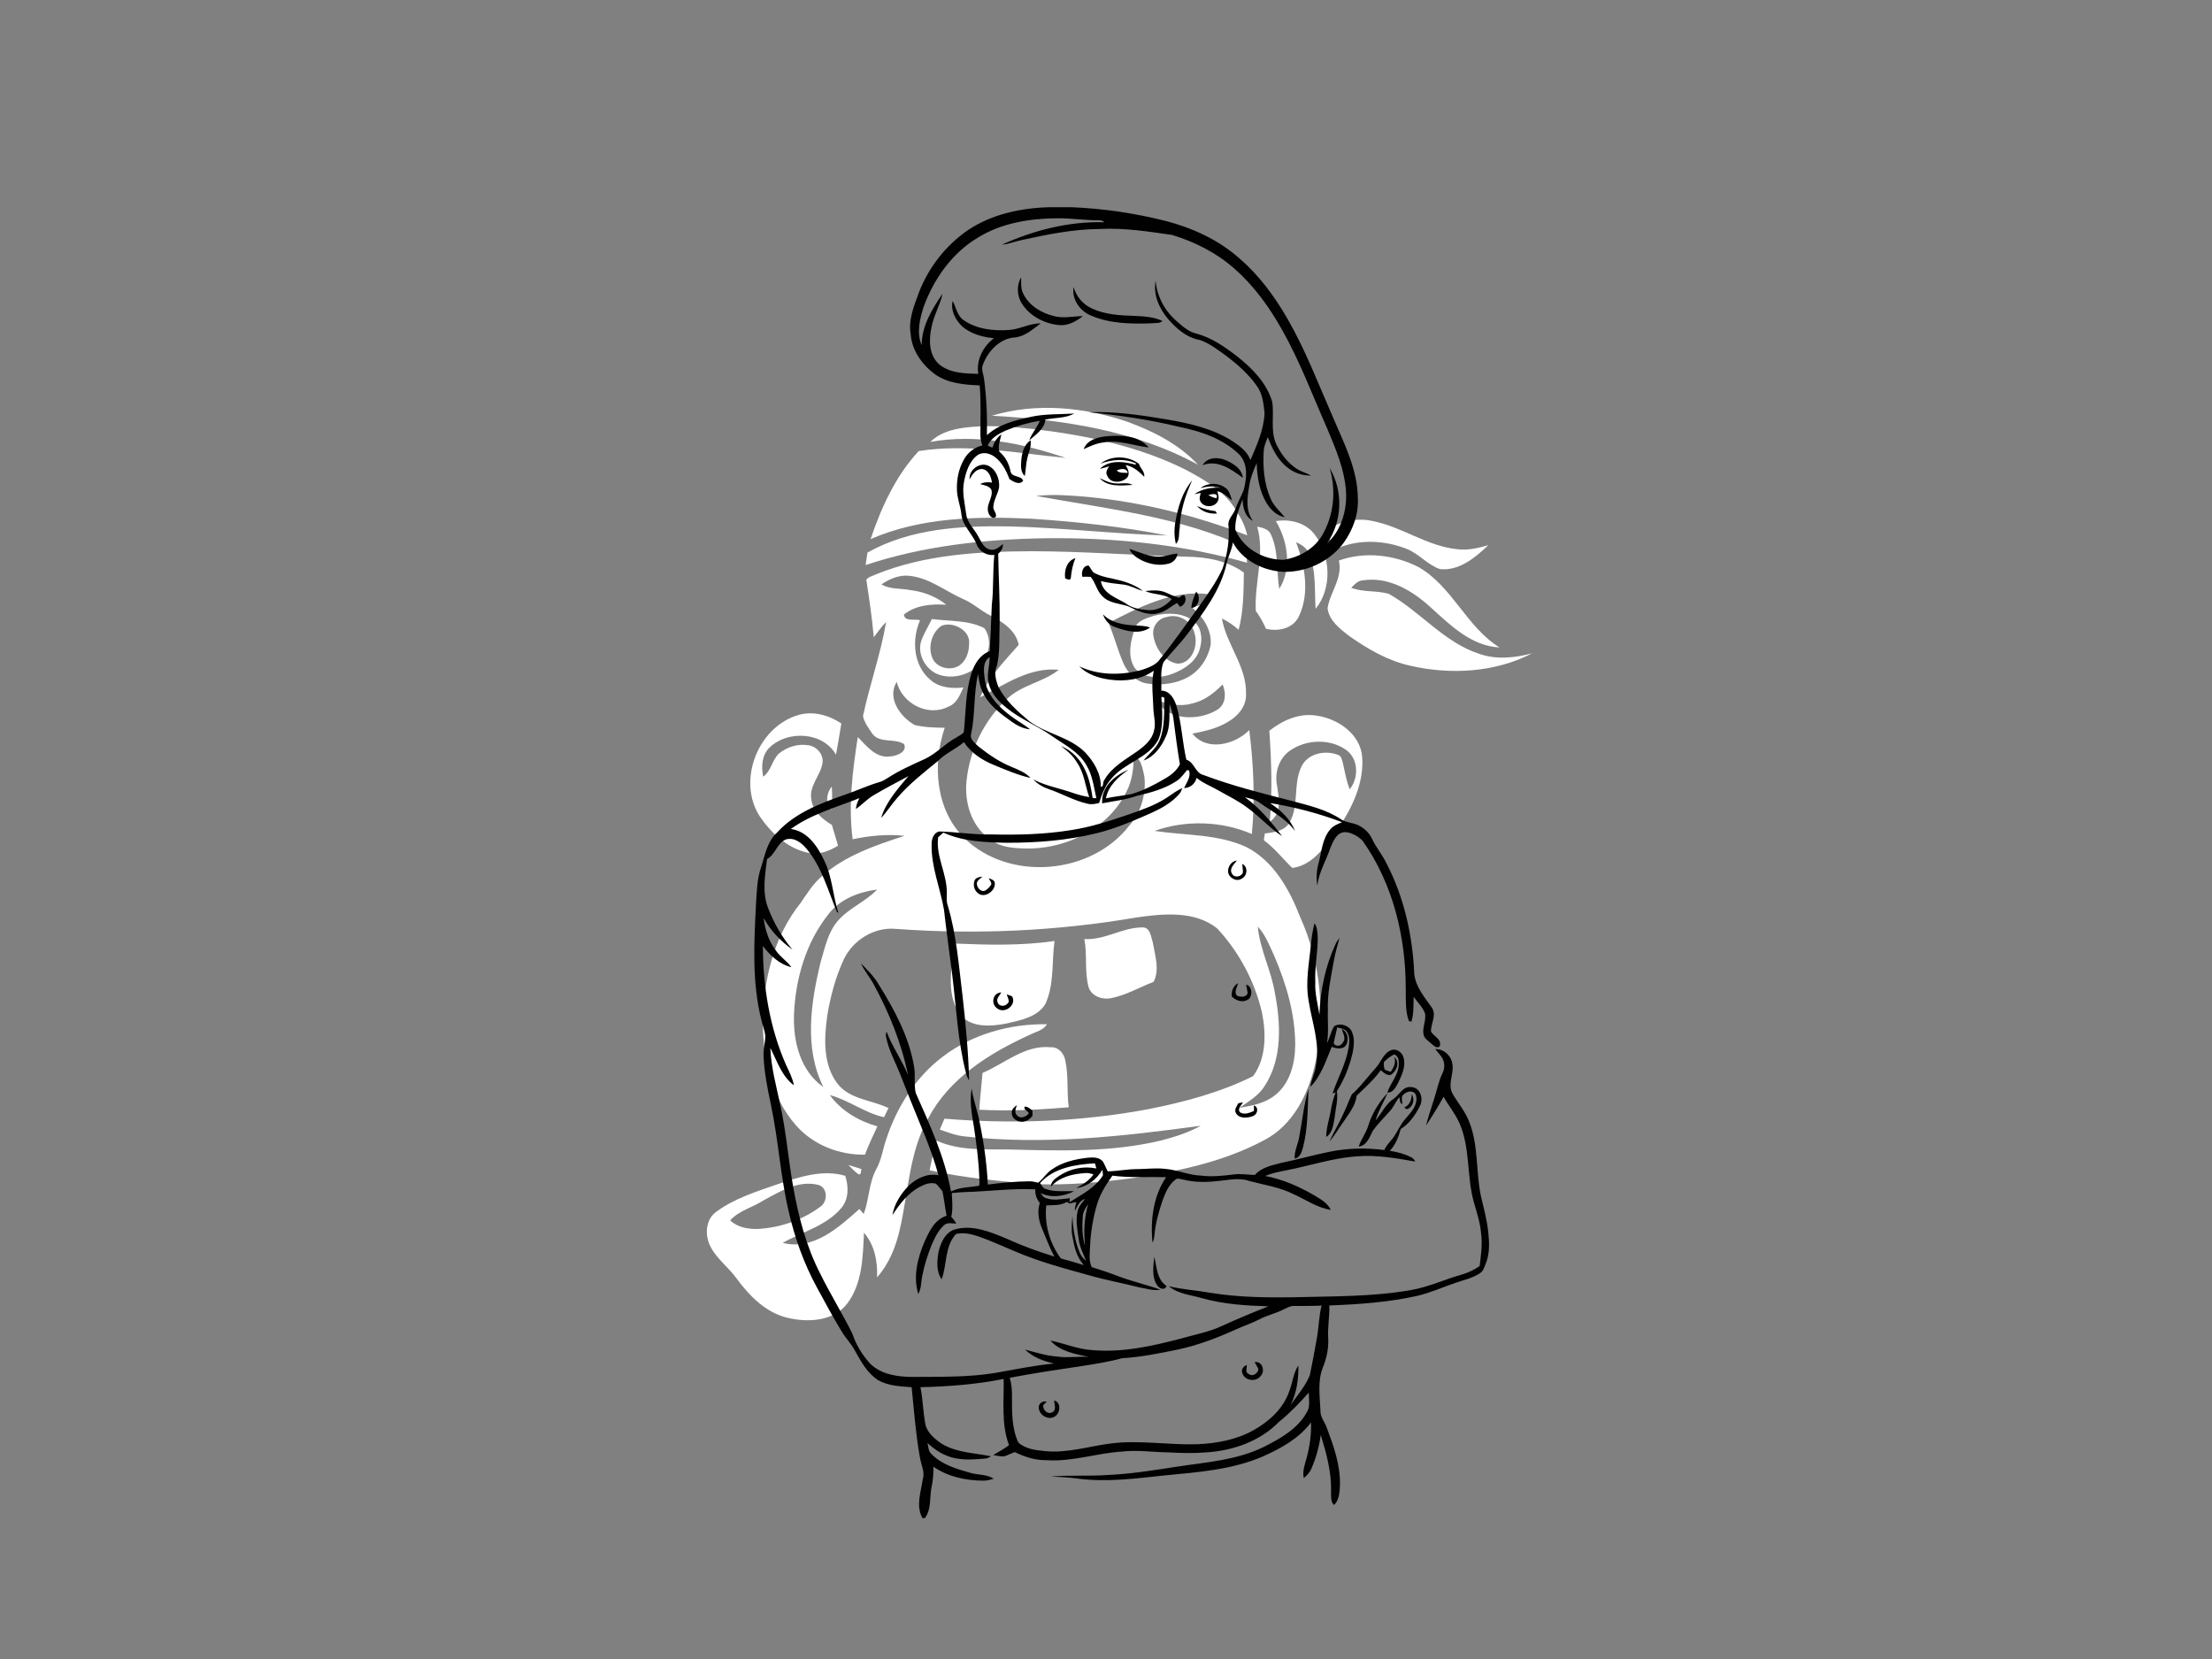 <?xml version="1.0" encoding="utf-8"?>
<!-- Generator: Adobe Illustrator 17.0.0, SVG Export Plug-In . SVG Version: 6.00 Build 0)  -->
<!DOCTYPE svg PUBLIC "-//W3C//DTD SVG 1.1//EN" "http://www.w3.org/Graphics/SVG/1.1/DTD/svg11.dtd">
<svg version="1.1" id="Layer_1" xmlns="http://www.w3.org/2000/svg" xmlns:xlink="http://www.w3.org/1999/xlink" x="0px" y="0px"
	 width="800px" height="600px" viewBox="0 0 800 600" enable-background="new 0 0 800 600" xml:space="preserve">
<rect x="0" y="0" width="800" height="600" fill="#808080" stroke="none"/>
<path fill="#FFFFFF" d="M358.72,150.35c15.93-4.8,33.31-3.15,48.92,2.16c9.42,3.42,18.75,8.14,25.65,15.57
	C410.52,155.64,384.3,151.75,358.72,150.35z"/>
<path fill="#FFFFFF" d="M348.51,154.71c8.49-1.13,17.08-0.43,25.55,0.49c18.93,2.24,37.98,6.22,55.11,14.86
	c7,3.79,14.47,8.06,18.33,15.34c1.69,2.49,2.92,5.26,3.57,8.21c-18.59-7.15-38.1-12.04-57.94-13.92c-6.11-0.5-12.28-1.03-18.39-0.33
	c25.69,4.71,52.34,7.47,76.21,18.82c0,1.78,0,3.55,0.02,5.33c-23.7-6.72-48.45-9.14-73.02-8.85c-21.91,0.37-44.02,2.75-64.89,9.7
	c0.21-1.52,0.45-3.02,0.67-4.52c15.52-8.71,33.84-9.76,51.25-9.46c19.1,0.45,38.1,2.73,57.2,3.29c-16.2-3.2-32.69-4.98-49.16-6.07
	c-19.54-0.92-39.92-0.55-58.16,7.38c3.89-11.48,9.07-22.9,17.41-31.85c17.65-2.77,35.51,0.76,53.11,2.47
	c-15.61-5.34-32.41-8.73-48.88-5.78C339.67,156.59,344.17,155.34,348.51,154.71z"/>
<path fill="#FFFFFF" d="M479.28,191.94c4.97-3.17,11-4.82,16.87-3.56c10.75,2.01,19.9,9.16,30.89,10.25
	c3.81,0.49,7.59-0.42,11.23-1.46c-4.71,4.49-10.47,9.33-17.43,8.67c-4.56-1.53-7.7-5.63-12.18-7.36c-8.23-3.23-17.9-3.6-25.96,0.3
	C481.65,196.45,480.45,194.2,479.28,191.94z"/>
<path fill="#FFFFFF" d="M461.44,188.46c5.18-0.84,10.93,0.59,14.14,5c5.67,7.53,6.3,19.26,0.23,26.73
	c-0.45-6.61,0.28-13.56-2.32-19.81c-0.77-2.18-2.77-3.38-4.74-4.31c3.16,8.4,5.02,18.3,1.06,26.74c-2.07,4.53-7.49,5.69-11.95,4.59
	c-1.02-2.27-2.21-4.45-3.68-6.46c-0.57-10.18,3.36-20.4,0.51-30.47c1.9,0.38,4.14,0.83,4.97,2.87c2.84,6.12,1.93,13.12,3,19.64
	C467.31,205.61,465.75,195.64,461.44,188.46z"/>
<path fill="#FFFFFF" d="M316.67,207.77c17.82-7.25,37.37-8.32,56.39-8.41c18.66,0.03,37.28,1.47,55.93,1.97
	c7.27,0.08,14.86,1.39,20.87,5.74c-0.11,6.94-0.11,13.96-1.89,20.72c-1.83-1.65-3.84-3.05-6.06-4.1c1.68,9.5,9.04,17.38,8.73,27.35
	c0.18,4.38-2.98,8.03-6.6,10.07c-3.88,2.38-8.38,3.34-12.78,4.22c5.23,6.58,15.36,4,20.56-1.29c1.53,12.46,2.16,25.07,0.92,37.58
	c-10.97-4.71-23.95-5.12-35.17-1.11c11.05,1.67,22.74,1.06,33.11,5.79c9.98,5.09,15.67,15.38,19.57,25.44
	c7.44,16.39,9.19,35.21,5.45,52.78c-2.43,11-7.97,22.36-18.38,27.77c-14.61,7.87-31.11,11.32-47.38,13.75
	c-11.87,1.58-23.87,2.68-35.85,2.21c-12.68-1.1-25.41-2.2-37.86-4.99c0.63-3.63,1.53-7.19,2.54-10.72
	c8.22,3.71,17.4,3.05,26.18,3.19c18.36,0.46,37.02,1.07,55.02-3.27c4.93-1.27,9.83-2.84,14.3-5.33
	c-28.18,3.88-56.79,7.06-85.21,3.88c-3.19-0.26-6.18-1.44-9.17-2.49c0.56-1.32,1.12-2.62,1.69-3.93c24.5,2,49.32,1.1,73.51-3.4
	c13.07-2.59,26.15-6.03,38.11-11.99c4.81-6.53,4.75-15.47,3.18-23.13c-2.64-11.26-8.32-21.86-16.2-30.32
	c-8.23-6.49-19.56-5.32-29.27-3.92c-28.68,4.92-57.94,6.24-86.95,4.11c-7.84-0.74-15.51,4.09-18.83,11.1
	c-2.92,6.37-4.76,13.2-5.91,20.1c-1.19,8.29-1.66,17.83,3.71,24.85c4.5,5.66,12.3,5.81,18.41,8.75c-0.55,1.1-1.08,2.2-1.61,3.31
	c-6.99-1.52-12.73-6.16-19.6-7.99c4.14,5.72,10.47,9.4,17.18,11.3c-1.57,3.38-3.17,6.75-4.5,10.24
	c-9.31,0.15-18.73-3.52-24.91-10.59c-8.91-10.04-11.91-23.95-12-37.06c0.12-15.36,3.92-31.35,13.73-43.49
	c2.24-3.29,4.37-6.74,7.41-9.37c8.43-7.64,19.46-11.33,30.08-14.8c-6.27-0.69-12.6-0.05-18.75,1.24
	c-1.6-12.33-0.03-24.76,1.86-36.96c3.18,3.21,6.55,7.72,11.68,7.01c2.22-0.11,6.35-1.6,5.06-4.47c-3.46-2.23-8.65-0.17-11.42-3.67
	c-1.34-2-2.95-4.08-3.44-6.44c2.43-11.43,6.42-22.52,8.37-34.06c-1.67,1.7-3.06,3.64-4.47,5.55c-0.59-6.98-1.66-13.89-2.69-20.81
	C314.04,208.56,315.56,208.38,316.67,207.77 M318.79,211.34c3.12,1.88,6.93,1.37,10.39,2.07c4.75,0.54,9.32,2.31,13.08,5.3
	c-5.27-0.34-11.08,0.09-15.34,3.55c0.24,2.71,3.94,1.48,5.83,2.06c-3.04,6.98-2.48,16.19,3.56,21.41c3.27,3,7.92,3.39,12.13,2.9
	c-1.3,2.66-2.39,5.85-5.46,6.94c-7.35,3.8-16.75-1.13-18.68-8.97c-3.62,5.93,1.32,12.65,6.49,15.6c3.54,0.88,7.23,0.94,10.88,1.01
	c-4.53,13.31-3.3,29.7,7.15,39.95c16.25,15.81,45.93,13.24,59.67-4.66c4.19-4.77,6.07-11.32,5.4-17.58
	c-0.67-2.8-0.98-6.34-3.89-7.75c0.04,4.57-0.49,9.22-2.68,13.31c-6.27,12.71-20.52,19.97-34.33,20.39c-5.23,0-11.06-0.03-15.27-3.6
	c-6.58-4.73-9.02-13.38-8.13-21.15c1.18-11.03,6.4-21.66,14.5-29.25c5.31-5.17,13.12-6.08,18.85-10.63
	c-10.59-1.03-19.55,5.31-28.45,9.95c3.1-7.36,8.78-13.07,13.94-18.98c-1.06-5.27-5.85-8.34-10.29-10.62
	c-3.46-1.7-6.26-4.48-9.83-5.94c-6.37-2.84-12.09-7.57-19.22-8.38C325.38,207.77,321.8,209.32,318.79,211.34 M400.94,225.29
	c2,4.74,3.25,9.76,5.31,14.48c1.58,3.64,4.69,6.88,8.77,7.45c4.99,0.71,10.34,0.11,14.78-2.4c4.3-2.44,7.22-6.97,8.08-11.8
	c0.31-5.25-2.79-10.05-6.73-13.27c2.2-0.9,7.49-1.34,6.09-4.85C424.35,213.22,412.08,219.52,400.94,225.29 M430.94,254.47
	c-4.31,1.24-8.72,0.12-12.8-1.36c4.16,7.52,15.03,7.69,21.75,3.79c3.47-1.84,3.67-6.11,2.28-9.36
	C439.06,250.71,435.39,253.56,430.94,254.47 M299.64,330.61c-8.14,10.21-11.98,23.41-12.48,36.33c-0.36,9.64,2.28,20.4,10.63,26.2
	c-7.06-14.08-4.56-30.57-0.98-45.26c1.55-5.14,2.61-10.76,6.26-14.91c4.01-4.6,9.96-6.84,14.14-11.26
	C310.59,322.59,303.81,325.15,299.64,330.61 M454.9,335.12c0.76,8.26,4.81,15.76,6.17,23.92c2.12,11.09,2.78,23.66-3.58,33.55
	c-2.18,3.62-5.88,5.73-9.23,8.08c4.46-0.78,9.19-1.6,12.82-4.54c5.48-4.25,7.3-11.55,7.35-18.19c0.01-11.07-3.17-21.9-7.48-32.01
	C459.18,342.2,457.77,338.18,454.9,335.12z"/>
<path fill="#FFFFFF" d="M484.22,202.72c9.37-3.34,19.94-2.12,28.73,2.33c12.31,7,17.37,21.67,29.37,29.1
	c-10.24-0.49-17.8-8.08-24.95-14.53c-6.56-6.02-15.19-11.16-24.43-9.74c-1.84,0.1-3.07,1.49-4.25,2.7c4.35,1.69,9.15,0.9,13.58,2.19
	c11.42,6.41,19.95,17.54,32.69,21.69c6.23,2.21,12.94,1.47,19.2-0.19c-13.42,6.95-29.44,7.84-44.02,4.52
	c-8.13-1.77-15.4-6.02-22.14-10.74c-3.36-2.58-7.31-5.57-7.87-10.07C481.03,214.11,485.7,208.99,484.22,202.72z"/>
<path fill="#FFFFFF" d="M417.5,222.66c4.65-1.14,10.11-1.16,14.08,1.88c2.83,2.18,3.39,6.16,2.51,9.45
	c-0.98,4.98-5.69,8.07-10.14,9.73c-4.41,1.67-10.37,1.87-13.58-2.15c-2.73-4.27-1.5-9.77,0.07-14.25
	C411.35,224.31,414.86,223.55,417.5,222.66 M422.03,223.14c-3.26,0.47-5.6,3.76-4.84,7.01c0.75,4.49,4.03,9.24,8.82,9.88
	c5.17-0.18,7.42-6.66,6.01-10.98C431.06,224.71,426.34,221.82,422.03,223.14z"/>
<path fill="#FFFFFF" d="M333.45,231.06c1.01-2.48,2.42-4.77,3.58-7.18c6.31,0.86,13.13,0.3,18.94,3.29
	c2.44,3.24,2.23,8.14-0.14,11.4c-3.46,4.82-10.12,7.3-15.84,5.57C334.75,242.59,331.22,236.21,333.45,231.06 M340.42,226.37
	c-3.52,2.52-4.87,7.62-3.23,11.59c1.68,4.04,7.81,5.07,10.77,1.87c1.77-1.8,2.5-4.4,2.52-6.87
	C351.14,227.96,344.51,224.55,340.42,226.37z"/>
<path fill="#FFFFFF" d="M288.48,258.67c5.41-1.7,11.21-0.08,15.8,2.98c-0.57,3.77-1.27,7.53-1.93,11.29
	c-4.71-8.28-17.43-8.93-23.99-2.63c-2.86,2.72-3.08,6.95-2.34,10.6c2.84-2.06,3.18-5.89,5.58-8.28c2.98-2.52,7.13-3.79,11.01-3.06
	c2.89,0.52,5.29,3.34,4.87,6.35c-0.71,4.6-4.96,8.3-4.06,13.2c0.56,4.22,3.98,7.18,7.45,9.22c0.71,2.5,1.45,5,2.21,7.5
	c-3.27,2.03-7.14,3.51-11.01,2.54c-7.33-1.63-13.22-7.11-17.32-13.17C266.51,282.39,274.06,263.06,288.48,258.67z"/>
<path fill="#FFFFFF" d="M459.07,264.29c4.74-3.75,10.71-6.44,16.89-5.5c7.81,1.02,16.14,6.68,16.71,15.14
	c0.6,9.15-3.49,17.9-8.44,25.35c-4.46,5.94-8.77,13.48-16.84,14.64c-3.46-3.33-6.42-7.18-10.3-10.04c0.08-0.61,0.26-1.84,0.35-2.45
	c3.24-0.4,7.11-0.83,8.94-3.96c3.6-6.29,1.15-14.17,4.47-20.56c2.41-4.54,8.61-5.68,13.1-3.88c1.2,0.34,1.36,1.78,1.69,2.79
	c0.75,3.23,1.25,6.53,2.5,9.63c3.37-4.15,3.2-11.13-1.41-14.31c-5.9-4.1-14.44-3.73-20.24,0.38c-3.9,2.72-5.52,7.78-4.68,12.35
	c0.72,4.55,1.93,10.28-2.58,13.33C460.21,286.24,459.82,275.25,459.07,264.29z"/>
<path fill="#FFFFFF" d="M300.79,292.74c-2.43-2.27-1.91-5.89,0.03-8.28C301.01,287.21,301,289.98,300.79,292.74z"/>
<path fill="#FFFFFF" d="M392.16,339.61c7.27,0.49,13.62-4.13,20.79-4.19c3.07-0.29,3.28,3.37,4,5.54c0.76,4.6,2.54,9.73,0.26,14.15
	c-5.07,1.91-9.84,4.77-15.19,5.85c-3.39,0.78-7.64-0.74-8.44-4.43C392.23,350.98,393.25,345.2,392.16,339.61z"/>
<path fill="#FFFFFF" d="M345.2,341.24c12.06,0.51,24.2,0.82,36.19-0.91c-1.06,7.55-0.05,15.59-3.28,22.7
	c-2.84,4.83-8.99,5.94-14.03,7.12c-5.86,1.15-13.49,1.69-17.34-3.88C342.08,358.77,344.24,349.46,345.2,341.24z"/>
<path fill="#FFFFFF" d="M341.06,382.08c10.68-8.11,24.28-11.87,37.58-11.65c-1.37,2.28-4.12,2.72-6.31,3.87
	c-14.54,6.61-29.12,15.72-36.71,30.32c-6.86,12.25-7.08,26.6-10.19,39.97c-1.42,6.3-3.89,12.49-8.23,17.37
	c0.25-5.73-0.9-11.69-4.73-16.14c-0.41,8.72-0.56,18.33-6.05,25.62c-5,6.49-14.25,6.92-21.6,5.16c-7.83-1.85-13.73-7.87-18.35-14.12
	c-3.02-4.26-7.56-7.37-9.79-12.2c-1.82-3.97-1.39-9.49,2.48-12.1c6.56-4.81,14.46-7.25,22.05-9.89c7.82-2.59,16.25-5.49,24.49-3.04
	c1.25,3.9,1.32,8.5-1.52,11.75c-5.46,6.42-14.02,8.47-21.1,12.5c11.08,2.8,20.15-5.5,27.73-12.25c0.39,0.45,1.17,1.35,1.56,1.8
	c1.98-5.27,1.84-11.17,4.53-16.2c1.92-3.38,2.37-7.3,3.65-10.92C324.36,400.32,331.22,389.48,341.06,382.08 M276.1,434.16
	c-3.93,2.55-8.8,3.63-12.03,7.21c2.65,2.52,6.42,3.19,9.97,3.09c8.02-0.41,16.02-3.16,22.51-7.93c2.83-1.73,2.94-6.95-0.52-7.97
	C288.88,426.7,282.13,430.87,276.1,434.16z"/>
<path fill="#FFFFFF" d="M355.35,388.04c8.05-3.43,15.31-10.21,24.64-9.28c2.79-0.18,4.81,2.2,5.29,4.76
	c1.22,5.57,0.48,11.32,1.24,16.95c-10.75,0.86-21.55,1.47-32.34,0.87C354.45,396.89,355,392.47,355.35,388.04z"/>
<path fill="#FFFFFF" d="M306.84,421.34c1.59,0.46,3.16,0.98,4.74,1.49c-0.35,0.6,0.07,1.95-0.99,1.93
	C309.19,423.78,308,422.57,306.84,421.34z"/>
<path fill="#020101" d="M379.681,74.94h7.794c11.512,0.466,23.001,2.16,34.178,4.986c9.755,2.547,19.192,6.879,26.753,13.661
	c7.032,6.071,12.598,13.666,17.22,21.682c6.498,11.273,11.131,23.462,16.333,35.349c4.008,9.46,9.011,18.959,9.13,29.476
	c0.318,5.736-1.717,11.398-5.003,16.037c-4.94,6.833-13.388,10.818-21.773,10.688c-7.322-0.335-14.877-4.008-18.425-10.648
	c-0.352,2.717-1.774,5.122-2.302,7.788c-2.194,9.579-8.289,17.595-14.099,25.286c-2.7,3.593-5.929,6.748-8.709,10.267
	c-1.279,3.246-0.608,6.862-0.785,10.267c3.098,0.006,4.701,2.962,5.492,5.548c1.91,6.322,2.098,13.001,3.576,19.42
	c2.956,0.927,3.161,4.826,6.214,5.554c10.369,3.888,21.136,6.617,31.858,9.34c6.185,1.654,12.62,3.121,18.004,6.754
	c1.757,1.131,3.94,1.103,5.821,1.933c2.274,1.001,4.212,2.786,5.27,5.048c1.398,3.047,3.616,5.617,5.088,8.63
	c6.515,12.41,9.59,26.44,10.187,40.38c0.546,4.628,3.707,8.26,6.27,11.933c1.995,2.757-0.375,5.844-0.222,8.795
	c1.04,1.814,4.15,2.797,3.076,5.429c-1.313,0.756-2.268-0.608-3.212-1.29c-1.012-0.949-2.439-1.779-2.604-3.286
	c-0.398-2.501,1.006-4.917,0.591-7.407c-0.853-2.319-2.746-4.036-4.116-6.049c-0.148,3.002,0.097,6.134-0.858,9.022
	c-0.227-0.074-0.682-0.227-0.904-0.301c-1.296-3.587-1.052-7.464-1.114-11.211c0.085-18.965-4.576-38.418-15.668-54.029
	c-1.688-1.62-3.906-2.899-6.282-3.047c-3.041,0.063-4.275,3.28-5.287,5.634c-1.518,4.588-4.161,8.795-4.747,13.667
	c-0.472-2.717-0.262-5.492,0.472-8.141c1.08-4.036,1.29-8.561,4.025-11.938c1.091-1.461,2.842-2.138,4.463-2.814
	c-8.448-3.195-17.214-5.48-26.128-6.93c3.877,2.484,7.413,5.77,9.136,10.142c-3.331-4.542-8.442-7.117-12.927-10.312
	c-1.518-1.16-3.434-1.467-5.23-1.927c5.344,3.815,9.494,8.965,13.49,14.104c-4.633-3.013-8.289-7.265-12.791-10.46
	c-3.24-2.427-6.907-4.167-10.409-6.168c-2.575-1.512-5.446-2.518-7.743-4.474c-0.563,2.132-2.285,3.65-4.542,3.678
	c0.881-2.007,2.587-4.031,1.779-6.361c-0.176-0.034-0.529-0.097-0.705-0.131c-1.182,1.342-2.16,2.905-3.69,3.888
	c-4.36,2.916-9.511,4.275-14.559,5.457c-4.014,1.45-8.283,1.842-12.444,2.683c-0.489-5.827,4.554-10.182,9.505-12.137
	c-3.655,2.535-7.254,5.742-8.158,10.324c3.024-0.654,6.117-0.955,9.164-1.507c4.224-1.256,8.192-3.257,11.972-5.503
	c2.28-1.256,4.411-2.916,5.622-5.281c-0.966-5.577-1.643-11.205-2.388-16.816c-0.267-1.734-0.773-3.422-1.33-5.082
	c-0.199,3.951,0.381,8.135-1.364,11.83c-1.592,3.661-4.161,7.311-8.078,8.681c1.944-2.45,4.628-4.377,5.833-7.356
	c1.967-4.866,1.535-10.221,1.723-15.349c-0.324,0.028-0.949-0.614-1.091-0.114c0.29,5.111,0.898,10.494-1.137,15.349
	c-3.718,6.731-12.143,8.243-16.89,13.956c-2.246,2.513-3.53,5.702-4.497,8.891c-1.376,0.324-2.814,0.625-4.207,0.244
	c-4.815-1.08-9.124-3.593-13.757-5.185c-2.189-0.733-4.252-1.865-5.827-3.576c4.605,2.382,9.755,3.223,14.599,4.957
	c1.825,0.625,3.707,1.097,5.622,1.416c-1.489-4.133-1.819-8.732-4.377-12.421c-1.433-2.473-3.599-4.383-5.89-6.043
	c4.036,1.558,7.123,4.906,8.846,8.817c1.495,3.132,2.132,6.577,2.661,9.983c0.335,0.017,1.001,0.051,1.33,0.068
	c-0.927-4.116-1.41-8.465-3.689-12.115c-2.774-4.781-7.925-7.265-12.291-10.324c-5.298-3.752-11.455-6.14-16.515-10.256
	c-2.877-2.285-5.543-5.196-6.464-8.846c-0.807-3.155,0.409-6.322,0.37-9.494c-2.649,1.694-2.12,5.236-1.785,7.908
	c0.762,5.719,5.014,10.113,9.454,13.405c2.24,1.705,4.758,3.013,6.93,4.815c-2.456-0.239-4.696-1.364-6.668-2.791
	c-3.735-2.683-7.623-5.492-9.892-9.602c-1.381-2.291-1.91-4.946-2.217-7.567c-1.677,7.1-0.984,14.479-2.507,21.597
	c-0.608,2.052,1.472,3.4,2.734,4.639c3.672,2.894,7.589,5.583,11.955,7.334c2.41,1.018,4.963,1.984,6.771,3.968
	c-4.593-1.029-8.931-2.922-13.269-4.701c-4.247-1.723-8.254-4.366-10.813-8.249c-2.899,2.513-6.572,3.957-9.266,6.72
	c-5.207,4.258-10.585,8.414-14.951,13.576c-2.018,2.291-3.627,4.906-5.736,7.117c1.813-5.867,6.026-10.506,9.88-15.116
	c-4.224,2.234-8.442,4.48-12.564,6.896c-2.376,1.364-4.19,3.468-6.447,4.997c0.142-1.398,0.631-2.712,1.29-3.934
	c-8.414,3.354-17.373,5.764-24.797,11.159c6.037,0.785,9.681,6.305,12.058,11.37c2.945,5.941,3.121,12.706,5.128,18.942
	c-0.125-0.068-0.381-0.199-0.506-0.267c-3.218-7.731-5.423-16.128-10.841-22.711c-1.825-2.246-4.599-4.497-7.686-3.536
	c-3.189,1.353-3.741,5.457-6.759,7.061c-0.711,5.787-1.802,11.916,0.313,17.544c2.086,5.537,5.082,10.716,8.897,15.236
	c-4.23-3.019-7.959-6.867-10.449-11.461c0.523,4.122,1.751,8.215,4.292,11.563c1.541,2.422,4.093,3.917,5.753,6.236
	c-4.281-1.018-7.68-4.235-10.307-7.618c0.046,14.678,2.444,29.493,8.385,42.989c1.12,2.371,2.348,4.741,2.831,7.351
	c-4.423-3.28-6.1-8.823-8.527-13.53c0.262,6.822,2.052,13.428,3.485,20.062c2.2,9.88,2.99,19.994,4.736,29.954
	c1.927,10.83,4.696,21.642,9.75,31.477c3.621,7.39,7.982,14.394,11.654,21.762c1.376,4.104,3.655,7.896,6.612,11.063
	c4.048,3.9,9.983,4.656,15.361,4.679c9.886-0.091,19.823,0.171,29.618-1.433c7.123-1.251,14.224-2.734,21.432-3.428
	c-3.832-0.836-7.675-2.24-10.528-5.031c3.883,1.029,7.749,2.257,11.785,2.541c3.758,0.546,7.532-0.165,11.302,0.097
	c-4.923-1.018-10.409-1.927-13.911-5.907c5.065,1.001,9.892,3.172,15.099,3.451c10.762,0.966,21.443-1.376,31.796-4.087
	c5.077-1.467,10.358-2.399,15.173-4.656c5.531-2.518,11.131-4.878,16.787-7.089c-8.038-0.233-16.162-0.733-23.939-2.916
	c-4.11-1.217-8.698-1.495-12.109-4.36c4.94,1.211,10.04,1.489,15.042,2.388c9.71,1.597,19.584,1.745,29.402,1.632
	c14.411-0.415,28.93-0.114,43.177-2.626c6.339-1.097,12.2-3.866,18.356-5.605c2.297-0.665,4.48-1.7,6.452-3.059
	c0.472-3.917,1.057-7.874,0.523-11.819c-0.324-3.86-1.535-7.549-2.609-11.245c-2.683-9.477-1.2-19.846-5.361-28.947
	c-1.507-3.286-3.849-6.083-5.6-9.232c-1.961,3.559-4.116,7.027-6.356,10.415c0.824-3.223,1.933-6.367,2.905-9.551
	c1.069-3.121,1.592-6.424,3.07-9.397c0.881-1.705,0.853-3.883-0.131-5.537c-0.722-1.137-1.694-2.086-2.484-3.166
	c3.058-0.091,5.782,2.365,6.18,5.361c0.654,3.564-1.819,7.316,0.045,10.727c1.916,3.371,4.531,6.35,5.958,10.005
	c3.553,8.658,2.405,18.237,4.355,27.236c1.001,4.247,2.172,8.482,2.615,12.842c0.421,3.843,0.586,7.902-0.944,11.546
	c-0.523,1.154-0.819,2.564-1.978,3.269c-2.638,1.848-5.861,2.484-8.851,3.519c-4.61,1.58-9.084,3.604-13.843,4.73
	c-10.455,2.342-21.176,3.087-31.852,3.485c0.119,4.053-0.694,8.078-0.404,12.137c0.171,3.473-0.603,6.924-1.882,10.148
	c-2.086,5.077-1.126,10.688-0.921,16.003c-0.028,2.109,1.455,3.741,2.166,5.622c2.524,6.748,5.065,13.718,4.878,21.028
	c-0.125,2.501-0.222,5.332-2.103,7.231c-1.416-1.182-1.018-3.309-1.131-4.94c0.21-6.998-1.688-13.792-3.707-20.42
	c-0.58,4.184-1.683,8.294-3.371,12.171c-0.569,1.393-1.643,2.479-2.752,3.468c-0.586-2.45,0.341-4.849,0.972-7.18
	c1.171-4.224,1.745-8.613,1.654-12.996c-4.377,5.85-10.966,9.465-17.515,12.37c-11.063,4.764-23.206,5.645-35.047,6.782
	c-10.523,1.109-21.165,2.581-31.733,1.205c-3.235-0.461-6.492-0.586-9.744-0.773c6.845-0.591,13.723-0.034,20.568-0.557
	c8.226-0.352,16.355-1.671,24.479-2.922c10.818-1.688,22.109-2.348,32.08-7.311c5.901-2.996,12.126-6.487,15.4-12.507
	c1.33-2.12,0.625-4.707,0.699-7.055c-3.377,3.78-6.896,7.464-10.847,10.642c-6.81,6.953-16.503,10.358-26.071,10.972
	c-4.713,0.404-9.437,0.279-14.15,0c-5.514-0.057-11.029-0.932-16.537-0.267c-9.158,0.54-18.038,3.763-27.282,3.104
	c-4.019,0.074-7.874-1.154-11.427-2.922c-1.359,0.415-2.57,1.205-3.945,1.541c-1.319,0.108-2.615-0.273-3.894-0.461
	c1.927-1.16,3.906-2.246,5.725-3.581c-2.888-7.669-1.791-15.952-1.944-23.956c-9.909,1.99-20.005,2.74-30.09,2.99
	c0.927,4.582,0.944,9.295,1.87,13.877c0.921,2.882,3.405,4.952,5.85,6.577c5.367,3.269,11.847,3.292,17.828,4.531
	c-0.654,0.375-1.336,0.785-2.109,0.819c-4.736,0.404-9.733,0.813-14.201-1.16c-2.524-0.984-4.673-2.678-6.702-4.417
	c0.369,1.313,0.279,2.933,1.416,3.911c3.644,3.792,8.868,5.332,13.78,6.748c2.882,0.91,6.134,0.506,8.76,2.194
	c-1.182,0.387-2.393,0.733-3.644,0.716c-6.356-0.006-12.882-1.393-18.18-5.048c0.051,2.427-0.091,4.866-0.631,7.248
	c-0.813,3.769,0.028,8.095-2.445,11.358h-0.858c-2.467-4.338-0.58-9.386,0.08-13.945c0.921-2.814-0.671-5.497-1.052-8.254
	c-1.489-8.317-2.103-16.765-2.945-25.161c-4.099-0.296-8.425-0.443-12.086-2.524c-3.894-2.473-6.179-6.663-8.368-10.568
	c-1.296-2.558-3.382-4.576-4.826-7.027c-3.212-5.219-6.066-10.636-9.011-16.003c-4.673-8.567-7.976-17.839-10.159-27.339
	c-3.002-12.706-3.718-25.804-6.424-38.561c-1.239-5.861-2.445-11.768-2.695-17.765c-0.119-2.49,0.631-4.906,0.648-7.379
	c-0.256-1.978-1.023-3.837-1.461-5.77c-3.382-13.547-2.632-27.629-1.927-41.437c0.29-4.684,0.358-9.482,1.939-13.951
	c1.37-4.281,2.189-9.119,5.696-12.274c6.458-7.112,15.679-10.568,24.519-13.666c4.275-1.472,8.391-3.394,12.746-4.656
	c0.881-0.267,1.677-0.756,2.462-1.234c4.366-2.865,9.158-4.986,13.905-7.129c4.087-1.99,7.163-5.509,11.154-7.658
	c0.915-0.631,2.098-1.052,2.746-1.99c0.767-7.095,0.574-14.4,2.757-21.273c1.092-3.365,3.138-6.782,6.663-7.987
	c0.188-5.588,0.529-11.171,0.716-16.759c0.705-5.992,0.279-12.046,0.915-18.044c-2.808,0.335-5.457-1.279-6.447-3.906
	c-1.512-3.843-5.168-6.702-5.503-11.006c-0.335-2.877-1.489-5.611-1.58-8.522c-0.154-3.809,0.608-7.726,2.513-11.051
	c1.404-2.553,3.798-4.502,6.68-5.094c-0.375-1.217-0.745-2.462-0.711-3.752c-0.017-5.998,0.244-12.001-0.25-17.987
	c-5.594-0.222-11.58-0.722-16.27-4.099c-4.576-3.405-8.226-8.51-8.681-14.332c-0.944-5.321,1.234-10.409,3.019-15.292
	c3.468-8.959,9.653-16.884,17.555-22.347C358.653,77.43,369.312,75.19,379.681,74.94 M353.684,85.929
	c-9.391,5.588-15.992,14.991-19.675,25.139c-1.37,4.389-2.575,9.357-0.665,13.769c0.006-6.953,3.763-13.075,7.555-18.624
	c-0.904,4.104-3.155,7.794-3.968,11.944c-1.057,4.622-1.069,10.392,2.865,13.718c3.883,3.144,9.249,3.195,14.008,3.348
	c-0.79-5.014,1.717-9.92,5.674-12.91c-4.11-0.381-8.374-1.535-11.546-4.303c-2.376-2.348-4.195-5.725-3.394-9.153
	c1.268,2.285,1.58,5.207,3.843,6.833c4.713,3.348,10.813,4.065,16.452,3.65c3.974-0.21,7.572-2.462,11.569-2.376
	c-2.825,2.052-5.588,4.645-9.204,5.06c-5.48,0.273-9.818,4.872-11.671,9.755c-0.79,1.654,0.125,3.411,0.347,5.077
	c0.921,6.805,1.199,13.672,1.063,20.528c4.269-3.917,10.068-5.338,15.571-6.549c5.236-1.222,10.648-0.927,15.975-1.273
	c-3.127,1.779-6.97,1.438-10.415,2.194c-0.313,3.422-3.496,5.423-5.833,7.521c0.893-2.57,2.854-4.565,3.82-7.095
	c-4.201,0.694-8.34,1.876-12.268,3.519c-2.626,1.171-5.389,2.689-6.56,5.469c0.563,0.244,1.137,0.495,1.711,0.739
	c0.534-1.899,1.575-3.65,3.206-4.809c-0.364,2.075-1.353,4.133-0.711,6.259c2.183,1.813,3.525,4.411,4.053,7.174
	c0.404,2.228,3.957,1.33,4.548,3.354c-1.359,1.711-3.525,0.301-4.929-0.586c-1.154-3.013-2.672-6.071-5.321-8.044
	c-1.774-1.347-4.417-1.99-6.344-0.574c-2.871,2.177-4.031,5.85-4.73,9.244c-0.875,3.945,0.193,7.942,0.705,11.864
	c0.324,3.24,2.939,5.469,4.394,8.209c1.057,1.774,1.859,4.19,4.116,4.713c1.876,0.625,3.451-0.864,4.787-1.944
	c0.063,1.427-0.631,2.615-1.7,3.502c0.148,8.243,0.603,16.48,0.534,24.729c-0.216,5.259,0.188,10.591-0.983,15.759
	c-1.16,2.405-0.421,5.162,0.455,7.538c2.587,5.06,6.913,8.92,11.211,12.518c6.174,4.65,14.496,5.622,20.102,11.182
	c3.229,3.331,5.895,7.817,5.793,12.552c1.126,0.142,0.62-1.666,1.188-2.314c2.695-4.844,7.777-7.521,12.143-10.625
	c2.547-1.865,5.253-4.122,5.907-7.379c0.699-2.416-0.028-4.878-0.193-7.311c-0.136-4.775-0.887-9.602,0.097-14.337
	c-4.616,3.246-10.557,4.019-16.043,3.201c-3.968-0.546-8.038-1.893-10.915-4.798c6.924,3.28,14.997,3.314,22.308,1.393
	c2.211-0.688,4.537-1.501,6.231-3.149c5.577-6.839,10.585-14.116,15.759-21.261c2.78-3.934,5.543-7.936,7.55-12.331
	c1.7-5.048,2.626-10.443,2.115-15.776c-0.188-2.274,1.859-3.735,2.496-5.753c0.864-2.342,2.081-4.537,3.019-6.845
	c1.12-4.207,1.683-9.437-1.569-12.859c-5.844-5.713-13.86-8.436-21.711-10.022c-10.767-2.592-21.733-4.218-32.745-5.287
	c9.357-0.375,18.669,1.012,27.873,2.541c8.323,1.421,16.839,3.269,24.047,7.879c2.655,1.74,5.423,3.769,6.555,6.867
	c2.342-5.412,4.832-10.983,5.111-16.958c-0.37-3.445-0.739-7.14-2.899-9.994c-2.962-4.156-6.833-7.601-10.892-10.659
	c-3.007-2.194-6.02-4.554-9.568-5.793c-4.764-0.83-8.601-4.144-11.631-7.726c-3.172-3.758-5.332-8.749-4.417-13.729
	c0.443,5.355,2.985,10.392,6.936,14.013c2.365,2.064,4.707,4.434,7.891,5.128c5.577,1.512,10.369,4.906,14.877,8.397
	c5.401,4.275,10.528,9.585,12.495,16.355c0.694,4.929-0.677,10.136,1.285,14.9c1.66,3.57,4.059,6.919,7.385,9.113
	c1.637,1.137,3.61,1.592,5.344,2.558c-3.047,0.057-6.077-0.915-8.448-2.842c-3.621-2.723-5.622-6.924-7.197-11.057
	c-0.586,1.603-1.347,3.178-1.461,4.906c-0.387,5.884,0.108,11.989,2.524,17.441c1.114,2.626,3.348,4.468,5.105,6.634
	c-2.939-0.529-5.213-2.769-6.685-5.253c-2.535-4.309-3.36-9.386-3.491-14.32c-1.137,2.609-2.268,5.253-2.666,8.095
	c-0.75,4.235-1.472,9.084,1.313,12.768c-2.922-1.416-3.61-4.804-3.746-7.737c-1.359,3.456-2.763,7.112-2.643,10.87
	c2.78,6.919,10.267,11.057,17.555,10.972c5.594-0.927,11.017-3.945,13.928-8.954c4.19-7.254,5.071-16.276,2.609-24.263
	c5.014,8.226,4.65,19.431-0.932,27.287c5.156-4.667,7.282-11.91,6.884-18.715c-0.5-8.09-3.786-15.639-6.884-23.018
	c-5.304-12.018-9.909-24.388-16.424-35.838c-4.52-7.993-9.971-15.582-16.907-21.665c-6.464-5.793-14.388-9.795-22.654-12.319
	c-8.641-1.256-17.339-2.615-26.099-2.166c-9.607,0.063-19.079,1.961-28.424,4.031c-2.342,0.449-4.571,1.512-6.975,1.597
	c11.546-5.207,24.246-8.436,36.957-8.055c-0.449-0.375-0.978-0.716-1.575-0.711c-5.128,0.068-10.216-0.773-15.344-0.733
	C372.53,78.988,362.263,80.625,353.684,85.929 M463.528,473.9c-2.632,1.251-5.503,1.899-8.078,3.269
	c-2.666,1.398-5.554,2.291-8.283,3.564c-6.896,3.11-14.002,5.855-21.426,7.407c-6.6,1.33-13.217,2.7-19.948,3.076
	c-4.463,1.262-9.062,1.944-13.632,2.7c-9.005,1.364-18.021,2.655-26.969,4.372c0.659,2.263,0.87,4.628,0.807,6.981
	c-0.006,5.526-0.102,11.33,2.302,16.441c2.564,2.336,6.242,2.769,9.562,3.087c8.084,0.847,15.929-1.74,23.871-2.752
	c10.449-1.313,20.909,0.625,31.375,0.279c7.038-0.318,14.201-1.637,20.386-5.156c5.565-3.144,10.676-7.8,12.78-13.991
	c1.217-3.076,1.433-6.555,3.303-9.352c0.085,4.844-0.574,9.812-2.751,14.195c2.427-3.468,5.31-6.72,6.901-10.688
	c0.915-4.542,1.808-9.102,2.581-13.672c0.671-3.803,0.699-7.714,1.66-11.472c-3.218,0.148-6.43,0.131-9.647,0.131
	C466.552,472.155,465.08,473.275,463.528,473.9z"/>
<path fill="#020101" d="M369.619,109.879c-1.848-2.82-2.018-6.668-0.313-9.59c0.068,1.978-0.216,4.093,0.762,5.912
	c2.103,4.389,6.657,7.072,11.262,8.158c3.4,0.881,6.89-0.023,10.329-0.034c-2.456,1.904-5.429,3.57-8.647,3.246
	C377.749,117.071,372.535,114.376,369.619,109.879z"/>
<path fill="#020101" d="M394.462,114.08c-3.957-1.671-6.896-5.861-6.185-10.256c0.961,3.348,3.297,6.231,6.492,7.675
	c4.838,2.297,10.318,2.604,15.594,2.746c3.405,0.176,6.936,0.324,10.062,1.859c-1.035,0.966-2.547,0.642-3.826,0.819
	C409.169,117.184,401.392,117.116,394.462,114.08z"/>
<path fill="#020101" d="M391.921,162.453c1.273-3.542,5.457-4.44,8.777-4.724c5.122-0.358,11.194-0.193,14.758,4.105
	c-5.475-0.637-10.875-2.854-16.452-1.802C396.492,160.327,394.195,161.407,391.921,162.453z"/>
<path fill="#020101" d="M369.363,166.455c0.256-2.683,0.961-5.651,3.365-7.231c0.347,2.263-0.699,4.349-1.194,6.492
	c-0.506,2.12-0.529,4.321-0.898,6.464C369.028,170.719,369.233,168.417,369.363,166.455z"/>
<path fill="#020101" d="M397.992,167.695c3.968-3.076,9.932-2.962,13.917,0.045l0.153,0.37l0.131,0.375
	c0.654,1.285,1.876,2.336,1.626,3.94c-1.927-1.899-3.951-3.752-6.731-4.218c0.807,1.279,1.694,3.127,0.586,4.502
	c-1.848,1.978-6.123,2.274-7.208-0.642c-0.802-1.205,0.023-2.393,0.665-3.422c-1.109,0.347-2.228,0.677-3.354,0.927
	c3.405-3.383,8.732-2.655,12.939-1.518c0.028-0.114,0.08-0.335,0.108-0.449C406.781,165.699,402.068,166.171,397.992,167.695
	 M403.865,170.116c1.006,1.143,2.661,0.807,4.014,0.898C407.367,169.048,405.252,169.576,403.865,170.116z"/>
<path fill="#020101" d="M434.933,168.246c1.74-3.07,5.833-3.007,8.681-1.683c2.626,1.222,5.588,3.058,5.878,6.259
	C445.404,169.77,440.294,166.114,434.933,168.246z"/>
<path fill="#020101" d="M350.671,173.334c-0.324-3.354,3.542-6.259,6.668-4.946c2.911,1.342,4.224,4.792,4.002,7.834
	c-0.392,2.314-1.831,4.326-2.047,6.691c-0.421,1.433,1.308,2.598,0.87,3.951c-1.16,1.239-2.49-0.512-2.757-1.632
	c-0.824-2.786,1.745-5.156,1.2-7.936c-0.705-1.609-2.661-1.768-4.133-2.228c1.33-0.699,2.814-0.75,4.286-0.563
	c-0.307-2.041-1.222-4.61-3.604-4.889C352.923,169.611,351.609,171.6,350.671,173.334z"/>
<path fill="#020101" d="M397.714,172.919c1.802,0.87,3.644,1.796,5.685,1.899c2.064,0.25,4.298-0.551,6.208,0.563
	C405.639,175.608,400.625,176.25,397.714,172.919z"/>
<path fill="#020101" d="M425.126,188.598c0.927-5.281,2.518-10.682,6.043-14.855c-2.501,5.423-4.32,11.222-4.514,17.231
	c-0.443,1.882,0.154,4.286-1.387,5.73C424.643,194.038,424.626,191.281,425.126,188.598z"/>
<path fill="#020101" d="M434.143,176.512c2.905-2.206,7.277-2.001,9.841,0.625c0.819,1.131,1.182,2.513,1.586,3.832
	c-1.694-1.222-3.115-2.916-5.276-3.297c0.222,1.16,0.767,2.427,0.142,3.57c-1.154,2.427-5.293,2.444-6.361-0.068
	c-0.489-0.938,0.04-1.967,0.159-2.916c-0.767,0.159-1.512,0.324-2.274,0.478c2.797-2.018,6.282-2.541,9.659-2.297
	C439.162,175.614,436.599,175.921,434.143,176.512 M436.974,179.07c0.961,0.432,1.904,1.018,2.985,1.109
	C440.794,178.081,438.116,178.706,436.974,179.07z"/>
<path fill="#020101" d="M432.915,182.998c2.109,1.018,4.383,1.569,6.691,1.876c0.136,0.216,0.398,0.642,0.534,0.853
	C437.463,185.955,434.683,185.079,432.915,182.998z"/>
<path fill="#020101" d="M408.453,198.501c3.439,1.052,6.742,2.797,10.426,2.814c2.405,0.142,4.628-1.08,7.027-1.08
	c-0.284,1.649-1.41,3.104-3.053,3.559c-3.309,0.978-6.919,0.33-9.971-1.154C411.073,201.702,409.237,200.462,408.453,198.501z"/>
<path fill="#020101" d="M385.236,209.194c-0.426-2.894,0.608-6.407,3.701-7.334c-0.927,2.234-1.421,4.588-1.637,6.987
	C387.265,210.178,385.957,209.439,385.236,209.194z"/>
<path fill="#020101" d="M391.443,208.598c-0.449-1.66,0.227-4.11,2.28-4.059c0.603,0.779,1.046,1.677,1.671,2.445
	c2.12,1.256,4.582,1.825,6.987,2.297c3.849,0.802,7.777,1.978,10.938,4.4c-2.376-0.597-4.514-1.973-6.975-2.257
	c-2.746-0.318-5.503-0.574-8.186-1.268c0.671,4.434,5.423,5.975,8.795,7.942c2.393,1.899,5.52,2.359,8.482,2.581
	c3.252,0.176,6.265-1.649,8.362-4.008c-2.882-1.973-6.526-1.507-9.596-2.911c2.467-0.267,5.111-0.495,7.442,0.54
	c1.546,0.694,3.081,1.421,4.724,1.876c0.659-0.29,1.256-1.33,2.069-0.79c0.898,1.603-0.023,3.422-1.626,4.087
	c-0.29-0.352-0.87-1.052-1.16-1.404c-2.246,1.313-4.235,3.212-6.862,3.735c-3.786,0.955-7.453-0.961-10.767-2.541
	c-3.149-1.04-6.896-1.08-9.329-3.638c-2.052-1.921-2.427-4.917-4.252-6.998C393.439,208.546,392.438,208.598,391.443,208.598z"/>
<path fill="#020101" d="M432.574,213.981c1.899,1.66,0.932,5.861-1.7,5.867C430.942,217.784,431.88,215.891,432.574,213.981z"/>
<path fill="#020101" d="M398.908,222.167c2.939,3.093,7.356,3.792,11.415,4.031c1.876,0.131,3.837,0.034,5.611,0.767
	c-3.741,2.655-8.567,1.279-12.518-0.114C401.227,226.124,399.573,224.356,398.908,222.167z"/>
<path fill="#020101" d="M422.017,288.465c1.848-1.154,3.525-2.609,5.583-3.4c-0.29,0.75-0.586,1.535-1.148,2.132
	c-2.626,3.036-6.202,5.043-9.806,6.697c-6.526,2.859-13.087,5.764-20.034,7.459c-10.557,2.598-21.478,3.451-32.324,3.445
	c-7.788-0.136-15.895-0.392-23.103-3.672c-0.637,0.563-1.268,1.126-1.899,1.688c-0.898,6.896,3.218,13.166,3.138,19.999
	c0.011,1.512-0.222,3.07,0.301,4.531c3.218,10.682,4.031,21.864,5.395,32.887c1.154,10.153,2.098,20.341,2.382,30.556
	c-0.5-0.807-0.904-1.677-1.103-2.604c-3.058-11.717-3.536-23.871-5.042-35.832c-0.972-7.777-2.075-15.537-2.95-23.325
	c-1.387-7.947-4.696-15.628-4.474-23.808c-0.04-1.813,0.813-4.19,2.831-4.508c6.094,0.148,12.143,1.205,18.254,1.063
	c9.869,0.25,19.778,0.011,29.539-1.58c7.22-1.137,14.195-3.405,21.08-5.793C413.239,292.791,417.912,291.165,422.017,288.465z"/>
<path fill="#020101" d="M444.154,315.32c-0.154-1.893,1.222-3.9,3.189-4.099c-0.983,1.336-2.877,2.916-1.791,4.73
	c0.83,1.688,3.479,1.211,3.985-0.472c-0.057-1.012-0.148-2.024-0.273-3.03c2.246,1.052,1.87,4.394-0.239,5.355
	C447.133,319.055,444.381,317.469,444.154,315.32z"/>
<path fill="#020101" d="M352.468,318.407c0.517-1.069,1.768-1.217,2.808-1.387c-0.745,0.881-2.336,1.558-1.927,2.956
	c0.171,1.29,1.569,2.751,2.956,2.12c0.915-0.529,1.66-1.342,2.206-2.24c0.119-0.847-0.637-1.501-0.921-2.246
	c0.762,0.318,1.666,0.517,2.109,1.308c0.836,3.138-3.809,6.424-6.253,3.906C352.229,321.733,351.922,319.908,352.468,318.407z"/>
<path fill="#020101" d="M475.409,333.927c1.114,1.546,1.057,3.536,1.177,5.361c-0.011,5.321-1.154,10.58-0.887,15.912
	c-0.233,3.996,0.881,7.874,1.484,11.79c0.33-8.772,2.12-17.549,5.838-25.525c0.375-0.824,0.887-1.569,1.438-2.28
	c-0.802,2.871-1.615,5.747-2.126,8.687c-1.035,5.799-2.336,11.62-2.081,17.544c-0.154,3.934,0.364,7.913-0.33,11.819
	c1.063-1.944,1.41-4.218,2.604-6.094c2.177-1.325,5.457-0.318,6.435,2.069c1.04,2.405,0.711,5.116,0.227,7.612
	c-1.143,4.849-2.962,9.596-5.691,13.786c0.5,3.087-0.455,6.157-0.762,9.221c-0.483,2.57-0.648,5.816-3.093,7.368
	c0.006-3.4,1.199-6.623,1.734-9.949c0.341-2.103,0.881-4.173,1.705-6.134l-1.148,0.347c1.842-5.48,4.787-10.597,5.77-16.344
	c0.341-1.973,0.563-4.201-0.574-5.969c-0.813-1.114-2.302-1.251-3.519-1.569c-0.364,1.916-0.932,3.786-1.262,5.702
	c0.557,1.37,2.706,1.12,3.229-0.188c1.438-1.45,0.074-3.383-0.296-4.94c2.285,1.08,2.695,4.087,1.416,6.049
	c-1.285,1.467-3.462,1.001-5.065,0.409c-2.098,5.02-3.832,10.523-7.72,14.479c0.279-2.706,1.796-5.088,2.007-7.805
	c1.575-7.857-1.433-15.554-2.615-23.24c-1.296-6.975,0.244-13.991,0.853-20.937C474.443,338.691,474.773,336.275,475.409,333.927z"
	/>
<path fill="#020101" d="M311.372,348.383c2.314,2.45,4.792,4.798,6.475,7.76c5.719,9.17,10.989,18.948,12.757,29.738
	c0.546,3.093-0.136,6.322,0.569,9.369c5.122,11.546,10.477,23.155,12.774,35.667c3.132-1.541,6.674-1.529,10.051-2.041
	c0.46-0.762,0.125-1.74,0.193-2.575c-0.205-6.322-1.04-12.598-1.973-18.845c-0.75-4.548-1.654-9.221-0.779-13.814
	c0.409,3.547,1.694,6.89,2.473,10.364c1.711,8.033,2.967,16.191,3.348,24.405c4.974-0.631,9.977-1.131,14.997-1.177
	c1.091,0.006,2.183,0.233,3.246,0.506c1.762-1.461,2.973-3.485,4.889-4.77c3.786-2.672,8.436-3.741,12.967-4.258
	c1.882-0.182,4.195-0.25,5.514,1.37c0.688,1.12,1.12,2.382,1.728,3.553c3.644-0.057,7.237-0.853,10.887-0.807
	c3.388-0.051,6.788-0.5,10.17-0.063c4.269,0.364,8.254,2.24,12.564,2.399c3.991,0.512,8.01,0.091,11.984-0.409
	c2.541-0.364,5.088,0.159,7.635,0.171c2.359-2.672,6.003-3.445,9.306-4.292c5.918-1.228,11.739-2.877,17.663-4.076
	c6.521-1.342,13.274-1.478,19.869-0.631c0.756-1.95,2.45-3.252,3.559-4.974c1.381-2.041,2.302-4.389,3.985-6.236
	c1.705-2.047,3.843-4.11,4.053-6.93c0.028-0.944-0.051-2.086-0.91-2.666c-1.41-0.921-3.275,0.028-4.195,1.211
	c-0.404,0.938,0.046,2.024-0.017,3.019c-1.046-0.426-0.785-1.654-1.057-2.513c-1.285,1.455-1.967,3.326-3.229,4.792
	c-2.126,2.427-4.451,4.69-6.361,7.294c-1.143,2.297-2.155,5.378-5.116,5.759c0.87-2.689,2.695-4.946,3.502-7.669
	c1.325-4.377,3.82-8.34,6.913-11.682c-1.359,3.331-3.337,6.401-4.303,9.897c2.211-2.649,3.667-6.003,6.651-7.93
	c2.007-1.438,3.269-4.502,6.185-4.133c3.303,0.017,4.593,4.195,3.212,6.771c-1.615,3.257-3.815,6.43-6.947,8.38
	c-0.779,2.859-1.887,5.708-3.957,7.891c2.604,0.415,5.207,1.052,7.572,2.268c0.739,0.296,1.285,0.881,1.62,1.615
	c-7.021-1.228-14.144-2.496-21.301-1.859c-8.721,0.614-17.055,3.456-25.593,5.082c-2.501,0.489-5.025,0.978-7.373,1.995
	c6.458,1.194,12.535,3.923,18.163,7.243c2.143,1.29,4.463,2.661,5.566,5.02c-4.878-0.762-9.016-3.667-13.433-5.679
	c-5.031-2.53-10.654-3.348-16.043-4.77c-3.843-1.393-7.93-0.222-11.864,0.057c-3.996,0.449-8.095,0.421-12.012-0.557
	c-0.961-0.102-2.138-0.779-2.916,0.068c-2.473,1.916-3.65,4.952-4.696,7.788c-1.239,3.82-2.376,7.714-2.763,11.722
	c-0.154,1.074-0.159,2.234-0.756,3.189c-0.813-8.073,0.279-16.805,4.923-23.655c-6.475-0.171-12.979,0.29-19.42-0.54
	c-2.376,3.286-4.571,6.805-5.668,10.75c-1.387,4.798-2.194,9.761-2.416,14.752c-0.085,2.518-0.534,5.202,0.591,7.572
	c3.115,0.972,6.225,1.973,9.266,3.155c5.094,1.973,10.443,3.155,15.577,4.997c-2.575,0.517-5.133-0.421-7.652-0.83
	c-6.1-1.535-12.291-2.672-18.334-4.417c-8.976-2.479-18.01-4.906-26.577-8.59c-4.446-1.848-8.817-3.883-13.365-5.463
	c-2.553-0.83-5.355-1.501-8.004-0.807c-4.133,4.48-3.201,11.012-5.173,16.378c-2.007-2.803-1.666-6.56-1.171-9.784
	c0.762-3.269,2.308-7.038,5.747-8.215c6.566-1.95,13.172,0.898,19.158,3.394c5.52,2.524,11.228,4.605,17.043,6.361
	c-1.785-3.223-3.007-6.697-4.451-10.074c-1.234-2.905-1.848-6.225-0.824-9.295c-1.137-1.404-1.768-3.121-1.637-4.946
	c-8.522-0.398-17.009,0.773-25.525,0.995c-1.569,0.046-3.132,0.216-4.69,0.364c0.188,2.865,0.438,5.782-0.165,8.613
	c0.699,0.733,1.347,1.518,1.779,2.45c-1.478-0.046-3.235-0.591-4.434,0.591c-2.16,1.95-3.394,4.673-4.537,7.299
	c-1.421,3.593-2.604,7.299-3.32,11.097c-0.466,2.149-0.279,4.508-1.433,6.464c-1.927-6.265-0.267-13.001,2.234-18.862
	c1.711-3.775,3.707-8.124,8.01-9.454c-0.597-2.956-0.87-5.958-1.518-8.897c-0.767-0.904-1.467-1.87-2.325-2.683
	c-2.007-0.62-4.11,0.199-5.878,1.148c-4.281,2.257-7.271,6.236-9.875,10.199c0.694-4.122,3.076-7.749,5.946-10.693
	c2.831-2.632,6.759-4.525,10.693-3.735c-2.535-9.573-6.759-18.561-10.369-27.748c-1.205-3.007-2.371-6.037-3.57-9.045
	c-1.74-4.343-4.076-8.505-4.974-13.138c-0.188-0.654-0.114-1.336,0.176-1.944c2.052,5.457,5.531,10.216,7.731,15.616
	c-2.359-11.546-6.839-22.558-12.461-32.887C314.521,353.306,312.548,351.084,311.372,348.383 M376.151,427.887
	c0.529,0.688,0.875,1.677,1.768,2.012c3.343,1.364,7.015,0.722,10.523,0.949c-3.707,1.865-8.334,2.535-12.143,0.597
	c0.557,0.671,0.966,1.586,1.882,1.836c2.82,1.074,5.855,0.335,8.749,0.068c-0.028,0.364-0.097,1.086-0.125,1.45
	c4.349-2.791,9.312-5.145,12.092-9.738c-0.08-0.682-0.136-1.364-0.182-2.035c-1.978,3.394-5.446,6.208-9.437,6.634
	c2.319-1.273,4.65-2.683,6.202-4.906c-1.086-0.404-2.251-0.631-3.405-0.46c-4.332,0.296-8.999,1.472-11.972,4.861
	c-0.085-1.922,1.649-2.985,3.041-3.94c3.906-2.564,8.777-3.593,13.377-2.626c-0.131-0.466-0.387-1.387-0.517-1.853
	C388.976,421.122,381.08,422.344,376.151,427.887 M388.732,437.977c0.023-1.114,0.244-2.206,0.54-3.269
	c-0.813,0.176-1.615,0.364-2.416,0.551c-0.37-0.199-0.728-0.387-1.086-0.568c-2.206,1.427-4.895,1.086-7.385,1.262
	c-0.711,6.742,1.239,13.74,5.287,19.181c2.78,0.767,5.566,1.535,8.317,2.399c-2.598-2.786-3.485-6.629-4.116-10.261
	c-0.495-2.456-0.267-4.969-0.011-7.436c0.216,4.463,0.887,8.954,2.587,13.109c0.46,1.222,1.347,2.206,2.348,3.03
	c-1.001-2.462-2.251-4.855-2.626-7.521c-0.483-3.371-1.222-6.85-0.478-10.238c0.324-1.825,1.62-3.223,2.746-4.61
	C390.38,434.151,389.681,436.323,388.732,437.977 M391.608,439.865c-0.25,3.599-0.279,7.299,0.824,10.773
	c-0.546-5.077-0.33-10.301,1.137-15.218C392.683,436.778,391.716,438.193,391.608,439.865z"/>
<path fill="#020101" d="M445.467,360.395c-0.159-1.933,0.534-3.86,2.291-4.826c-0.267,1.467-1.66,3.28-0.318,4.571
	c1.268,0.495,3.252,0.62,3.797-0.955c-0.119-1.04-0.387-2.058-0.563-3.081c2.376,0.5,2.535,4.696,0.313,5.611
	C449.071,362.652,446.9,361.788,445.467,360.395z"/>
<path fill="#020101" d="M360.529,364.602c-2.297-1.654-1.416-5.634,1.609-5.674c-0.574,1.109-1.961,2.211-1.33,3.587
	c0.449,1.529,2.558,1.592,3.508,0.506c1.165-0.853-0.034-2.336-0.176-3.411c0.631,0.239,1.268,0.478,1.904,0.722
	C367.823,363.579,363.19,366.91,360.529,364.602z"/>
<path fill="#020101" d="M499.201,383.897c1.069-1.683,2.217-3.655,4.281-4.218c1.87-0.404,3.695,1.069,4.139,2.842
	c0.881,3.087-0.574,6.185-1.882,8.925c-0.841,1.615-1.831,3.792-3.996,3.695c1.091-3.405,3.894-6.162,4.139-9.858
	c0.125-1.438-0.034-3.428-1.66-3.928c-1.404,0.665-2.643,1.649-3.718,2.763c-0.063,0.921-0.063,1.899,0.358,2.763
	c0.688,0.29,1.398,0.54,2.126,0.762c1.069-1.62,2.086-3.479,1.199-5.423c2.257,1.785,0.955,5.281-1.211,6.521
	c-1.489,0.352-2.558-0.881-3.616-1.688c-2.462,3.451-5.668,6.282-8.698,9.215c-0.421,3.65-2.882,6.543-4.821,9.511
	c-1.705,2.308-3.087,4.866-4.997,7.021c1.563-3.53,3.627-6.81,5.162-10.352c1.103-2.183,1.836-4.525,2.933-6.708
	c2.166-1.791,3.86-4.053,5.719-6.151C496.153,387.677,498.029,386.051,499.201,383.897z"/>
<path fill="#020101" d="M473.238,393.828c-0.347,7.032-0.176,14.201-1.978,21.074c-0.466,1.666-1.04,3.769-3.019,4.144
	c-0.188-2.626,1.097-4.974,1.563-7.487C470.981,405.653,471.498,399.61,473.238,393.828z"/>
<path fill="#020101" d="M510.604,395.67c1.006,1.705,0.682,4.224-1.171,5.213c-0.546,0.483-1.188,0.108-1.535-0.37
	C509.871,399.695,510.548,397.649,510.604,395.67z"/>
<path fill="#020101" d="M447.838,399.024c0.563-0.125,1.131-0.25,1.705-0.375c-0.568,1.114-2.132,2.354-1.097,3.616
	c1.592,1.035,3.513,0.182,5.071-0.478c-0.006-0.506-0.023-1.512-0.028-2.018c1.95,0.716,1.302,3.417-0.466,3.917
	c-1.995,0.745-5.156,0.978-6.157-1.387C446.422,401.105,447.366,400.042,447.838,399.024z"/>
<path fill="#020101" d="M365.952,402.35c-0.125-1.234,1.006-2.007,1.825-2.695c-0.358,1.177-1.074,2.689,0.034,3.724
	c1.177,1.438,3.343,0.546,4.281-0.728c-0.301-0.995-2.069-1.182-1.506-2.445c1.16-0.006,2.029,0.785,2.837,1.529
	c-0.006,0.46-0.006,1.387-0.006,1.848c-0.79,0.87-1.649,1.779-2.865,1.967C368.528,406.199,365.714,404.675,365.952,402.35z"/>
<path fill="#020101" d="M417.446,454.497c0.944,3.707,0.875,8.232,4.457,10.585c-0.682,1.825-2.769,0.915-3.491-0.375
	C416.457,461.689,417.162,457.869,417.446,454.497z"/>
<path fill="#020101" d="M453.75,492.643c2.757-0.517,3.894,3.132,2.246,4.929c-1.609,2.354-5.799,1.87-6.668-0.893
	c-0.591-1.313,0.375-2.604,1.626-3.007c0.017,1.074-0.762,2.706,0.654,3.235c1.325,1.143,3.405-0.182,3.508-1.757
	C454.767,494.258,454.171,493.49,453.75,492.643z"/>
<path fill="#020101" d="M375.685,508.646c0.262-1.347,1.546-2.035,2.877-1.728c-0.318,0.318-0.955,0.961-1.268,1.279
	c-0.199,1.723,1.563,3.496,3.263,2.581c1.677-0.847,0.716-2.905,0.682-4.298c2.683,0.733,2.246,4.588,0.244,5.833
	C378.988,513.876,375.395,511.534,375.685,508.646z"/>
</svg>
